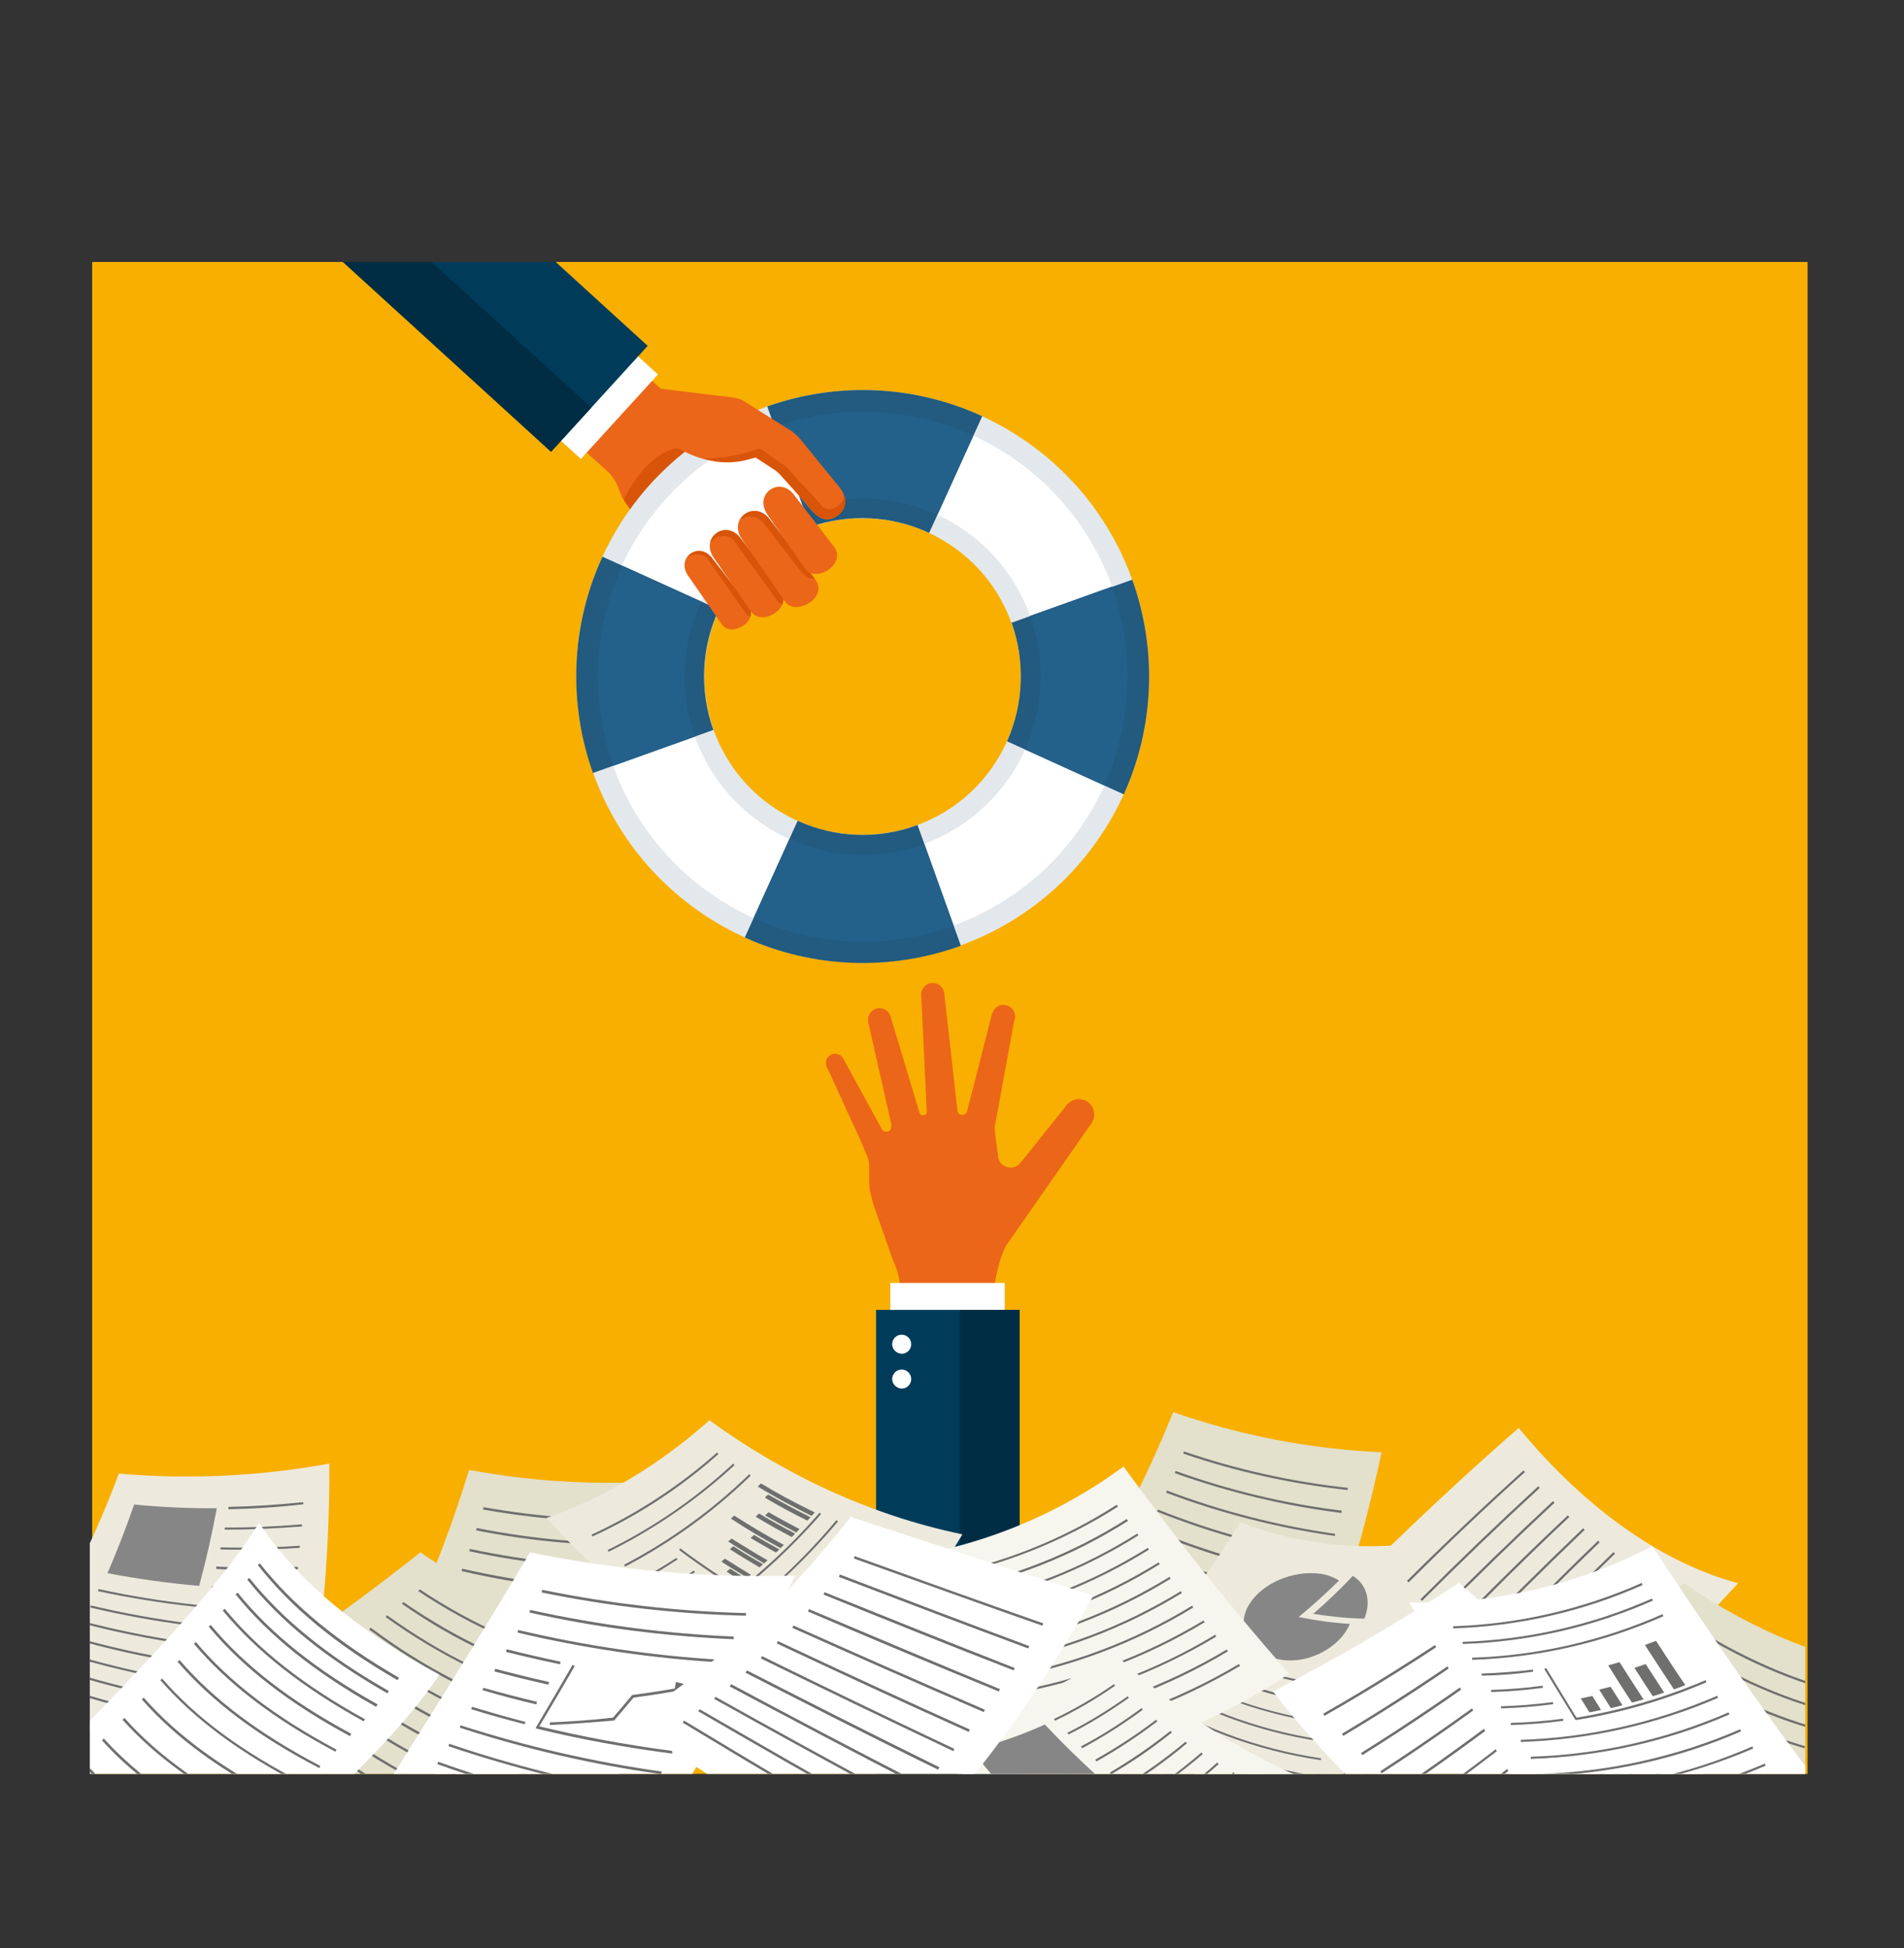 <svg id="svg-saving" aria-hidden="true" xmlns="http://www.w3.org/2000/svg"
     xmlns:xlink="http://www.w3.org/1999/xlink"
     x="0" y="0" viewBox="0 0 720.9 737.7" xml:space="preserve"><rect x="0" y="0" width="720.9" height="737.7" fill="#333333" stroke="none"/><style>.st2 {
                fill: #d85409
            }

            .st4 {
                fill: #fff
            }

            .st5 {
                fill: #225a80
            }

            .st6 {
                fill: #23608a
            }

            .st7 {
                fill: #eb6619
            }

            .st8 {
                fill: #003c5a
            }

            .st9 {
                fill: #002d44
            }

            .st10 {
                fill: #e3e0cc
            }

            .st11 {
                fill: #6f6f6e
            }

            .st12 {
                fill: #edeadd
            }

            .st13 {
                fill: #868686
            }

            .st14 {
                fill: #f6f5ee
            }</style>
    <g id="Calque_2_1_"><g id="Calque_1-2"><path fill="#f8af00" d="M34.9 99.2h649.5v572.5H34.9z"/><g><defs><path id="SVGID_1_" d="M34 99.2h649.5v572.5H34z"/></defs>
        <clipPath id="SVGID_2_"><use xlink:href="#SVGID_1_" overflow="visible"/></clipPath>
        <g clip-path="url(#SVGID_2_)">
            <g id="arm1">
                <path class="st2" d="M275.6 233.5c-.8-.3-1.6-.7-2.3-1.3-3.5-2.8-21.2-22.2-25.5-27.5-6.4-7.9-8.4-10.4-11.6-15.3l1.1-9.1 14.9-13.4c2.3-2.4 3.5-1.3 5.7-1.1 24.3 2.1 32.3 11.1 34.7 13.8 2 2.3 10.4 11.9 14.4 18.1 3.4 4.8 4.2 13.4-2.2 17.8s-10.3 9.1-14.8 11.2-7.1 8.2-14.4 6.8z"/><path
                d="M384.7 164.6c50.6 32.1 65.6 99.1 33.5 149.6s-99.1 65.6-149.6 33.5-65.6-99-33.6-149.6c32.1-50.6 99.1-65.6 149.7-33.5zM276 224.1c-17.7 28-9.4 65 18.5 82.7 28 17.7 65 9.4 82.7-18.5 17.7-28 9.4-65-18.5-82.7-28-17.8-65-9.5-82.7 18.5z"
                fill="#e3e8ec"/>
            <path class="st4"
                  d="M380.4 171.4c46.8 29.7 60.7 91.7 31 138.5-29.7 46.8-91.7 60.7-138.5 31s-60.7-91.7-31-138.5c29.7-46.8 91.7-60.7 138.5-31zm-110.8 48.7c-19.9 31.5-10.6 73.1 20.9 93.1s73.1 10.6 93.1-20.9c19.9-31.5 10.6-73.1-20.8-93.1-31.5-19.9-73.2-10.6-93.2 20.9z"/><path
                    class="st5"
                    d="M351.8 201.8l20.1-44.2c-25.6-11.8-54.8-13.1-81.4-3.7l16.3 45.6c14.7-5.1 30.8-4.3 45 2.3zM224.5 292.7l45.6-16.3c-5.3-14.9-4.6-31.3 2.1-45.6l-44.1-20c-11.9 25.8-13.1 55.2-3.6 81.9zM381.3 280.7l44.2 20.1c11.6-25.7 12.7-54.8 3.2-81.3L383 235.8c5.2 14.6 4.6 30.7-1.7 44.9zM302 310.8L282 355c25.8 11.7 55.2 12.8 81.8 3.1l-16.4-45.7c-14.8 5.5-31.1 4.9-45.4-1.6z"/><path
                    class="st6"
                    d="M298.9 317.7l-13.6 30c23.9 10.8 51.1 11.9 75.8 2.9l-11.1-31c-16.6 6-35 5.4-51.1-1.9zM388.1 283.8l30 13.6c10.7-23.8 11.8-50.8 2.9-75.3l-31 11.1c5.9 16.5 5.3 34.6-1.9 50.6zM232.2 290l31-11.1c-6-16.7-5.1-35.1 2.4-51.1l-30-13.6c-11.1 23.8-12.3 51.1-3.4 75.8zM354.9 195l13.6-30c-23.7-10.9-50.7-12.1-75.3-3.4l11.1 31c16.5-5.8 34.7-5 50.6 2.4z"/><path
                    class="st7"
                    d="M236.1 189.4c-2.1-4.1-1.9-6.1-5.3-10.2l-10.9-9.9 24.8-27.1 5.5 5 22.9 2.8c3.6.2 7 .9 8.4 1.8l18.6 11.7c1.5 1.2 2.8 2.5 3.9 4l13.9 17.1c2.6 3.1 3 7.7-.3 10.3s-6.6 2.7-10.6-1.9c0 0-5.5-6.6-11.7-13.3-.8-.9-1.7-1.6-2.7-2.2l-6.3-4.1c-1.1-.8-11.6 6.2-29.3-3.5-2.5-1-13.7 4-20.9 19.5z"/><path
                    class="st2"
                    d="M286.4 173.3l6.3 4.1c1 .6 1.9 1.4 2.7 2.2 6.2 6.7 11.7 13.3 11.7 13.3 4 4.6 7.4 4.5 10.6 1.9 2.1-1.7 2.9-4.5 2-7-.5 3.5-5.5 6.6-8.1 4.2-2.1-2.4-13.5-14.7-13.5-14.7-.7-.8-1.6-1.5-2.6-2.1l-6.5-4.6c-.6-.6-1.4-.8-2.2-.6-2.1 1.1-12.9 4.1-20.7 3.4 12.3 3.8 19.4-.8 20.3-.1z"/><path
                    transform="rotate(-47.631 230.176 153.793)" class="st4"
                    d="M208.5 147.8h43.3v11.9h-43.3z"/><path
                    transform="rotate(-47.631 155.157 85.544)" class="st8" d="M128-11.6h54.3v194.3H128z"/><path
                    transform="rotate(-47.631 144.477 97.246)" class="st9" d="M133.2.1h22.6v194.3h-22.6z"/><path
                    class="st7"
                    d="M283.4 229.3l-13.9-18.1c-4.9-6.3-13.8 0-8.9 6.9l12.7 18.3c2.1 3.1 6.2 1.9 8.3.4 1.9-1.4 4-4.4 1.8-7.5z"/><path
                    class="st2"
                    d="M283.4 229.3l-13.9-18.1c-3-3.8-7.5-3-9.4-.1 2.6-1.7 6.3-1.7 8.1 1l13.5 19.2c.5 1 1.4 1.8 2.4 2.2.5-1.4.2-3-.7-4.2z"/><path
                    class="st7"
                    d="M295.6 223.7l-15.4-20.1c-5.4-7-15.3-.1-9.9 7.7l14.1 20.3c2.4 3.4 6.9 2.1 9.2.4 2.1-1.5 4.4-4.8 2-8.3z"/><path
                    class="st2"
                    d="M295.6 223.7l-15.4-20.1c-3.9-5-10.2-2.8-11.3 1.8 3.1-3.5 7.5-2.8 9.1-.5l16.2 22.4c.4.7 1.1 1.3 2 1.6.7-1.8.5-3.7-.6-5.2z"/><path
                    class="st7"
                    d="M308.8 219.6l-17.6-23.2c-5.6-7.2-15.8 0-10.2 7.9l16.2 23.4c2.4 3.5 7 2.1 9.5.4 2.3-1.5 4.6-4.9 2.1-8.5z"/><path
                    class="st2"
                    d="M280.1 196.9c3.5-2.7 7.5-.9 9.3 1.5 0 0 12.1 15.8 13.8 17.9 1.5 1.9 3.4 3.3 5.2 2.7l-17.1-22.5c-3.7-4.7-9.2-3.3-11.2.4z"/><path
                    class="st7"
                    d="M316 207.3l-15.5-20.1c-5.4-7-15.3-.1-9.9 7.7l14.1 20.3c2.4 3.4 6.9 2.1 9.2.4 2.1-1.5 4.4-4.9 2.1-8.3z"/></g>
            <g id="arm2">
                <circle class="st7" cx="408.5" cy="422" r="5.8"/>
                <path class="st7"
                      d="M357.5 376.2c-.2-2.4-2.3-4.2-4.7-4s-4.2 2.3-4 4.7c.2 2.4 2.3 4.2 4.7 4 2.5-.1 4.3-2.3 4-4.7.1 0 0 0 0 0z"/>
                <path class="st7"
                      d="M356.9 422.8l-5.9.5-2.2-46.7 8.7-.7 5.2 46.4zM384.2 385.8c.5-2.4-1-4.7-3.3-5.2-2.4-.5-4.7 1-5.2 3.3-.5 2.4 1 4.7 3.3 5.2s4.7-1 5.2-3.3z"/>
                <path class="st7"
                      d="M370.8 426.1l-5.7-1.2 10.6-41.4 8.5 1.9-7.7 42zM337.2 385c-.6-2.3-3-3.7-5.3-3.1-2.3.6-3.7 3-3.1 5.3.6 2.3 3 3.7 5.3 3.1 2.4-.6 3.8-3 3.1-5.3z"/>
                <path class="st7" d="M343.7 427l-5.6 1.5-9.4-41.6 8.4-2.3 12.3 40.9z"/>
                <circle class="st7" cx="316.2" cy="402.5" r="3.5"/>
                <path class="st7"
                      d="M331.4 432.8l-4.2 2.1-14.2-31.1 6.2-3.1 16.4 30zM373.3 469.1l-6.2-4.7 37-46.2 9.3 6.9-33.9 48.6z"/>
                <path class="st7"
                      d="M328 432.3l5.7-5c.4 1 1.6 1.5 2.6 1.1.8-.3 1.3-1.2 1.2-2.1v-.4l5.5-3.2 5.2-1.2c.3.7 1.2 1 1.9.7.5-.2.8-.7.8-1.3l4.6.9 7-1.2c.1 1 1 1.7 2 1.6.7-.1 1.3-.5 1.6-1.2l9.2 5 1.3 1.2c.1 1.7.9 7.7 1.3 10.4 0 2.4 1.9 4.3 4.3 4.5 1.7.2 3.4-.6 4.3-2l4.7 6.3-12.2 29.7c-1.2 3.9-2.8 10.4-2.8 14.3v9.7H341v-9.9c.1-4.4-.9-8.8-2.8-12.7l-7.6-21.7c-1.2-4.6-1.5-5.5-1.5-8.3v-5.6c0-1.7-.4-3.4-1.1-4.9l-.9-2 .9-2.7z"/>
                <path class="st4" d="M337.1 485.8h43.3v11.9h-43.3z"/>
                <path class="st8" d="M331.7 496H386v194.3h-54.3z"/>
                <path class="st9" d="M363.4 496H386v194.3h-22.6z"/>
                <path class="st4"
                      d="M337.8 509c0-2 1.6-3.6 3.6-3.6s3.6 1.6 3.6 3.6-1.6 3.6-3.6 3.6c-2-.1-3.6-1.7-3.6-3.6zM337.8 522.2c0-2 1.6-3.6 3.6-3.6s3.6 1.6 3.6 3.6-1.6 3.6-3.6 3.6c-2-.1-3.6-1.7-3.6-3.6z"/></g>
            <g id="papers">
                <path class="st10" d="M229 686.8c-33.8-4.7-66.7-14.2-97.8-28.1 18.9-29.4 34.8-63.9 46.4-102.1 27.1 5 54.7 6.2 82.1 3.4-5.1 43.4-15.4 86-30.7 126.8z"/>
                <path class="st11"
                      d="M235.6 576.3c-17.7 0-35.3-1.6-52.7-4.7l.1-.9c21.4 3.8 43.1 5.3 64.8 4.4v.9c-4 .2-8.1.3-12.2.3zM238.7 585.2c-19.6 0-39.2-1.9-58.4-5.7l.2-.9c21.6 4.3 43.7 6.2 65.7 5.6v.9c-2.5.1-5 .1-7.5.1zM241.8 594.2c-21.6 0-43.1-2.3-64.1-6.8l.2-.9c21.9 4.7 44.3 7 66.6 6.8v.9h-2.7zM242.6 603c-22.8-.2-45.5-2.9-67.8-8.1l.2-.9c22.2 5.1 44.8 7.8 67.5 8v1zM240.6 611.9c-23.2-.6-46.2-3.7-68.6-9.3l.2-.8c22.4 5.6 45.4 8.7 68.4 9.3v.8zM238.5 620.6c-23.5-1-46.8-4.5-69.5-10.6l.2-.8c22.7 6 45.9 9.6 69.3 10.6v.8zM236.2 629.2c-23.8-1.4-47.4-5.4-70.4-11.9l.2-.8c22.9 6.5 46.4 10.5 70.1 11.9l.1.8zM233.8 637.8c-24.1-1.8-48-6.3-71.2-13.3l.3-.8c23.1 7 46.9 11.4 71 13.2l-.1.9zM231.2 646.2c-24.5-2.2-48.6-7.2-72-14.7l.3-.8c23.3 7.5 47.4 12.4 71.8 14.6l-.1.9zM228.6 654.6c-24.8-2.7-49.2-8.1-72.7-16.1l.3-.8c23.5 8 47.8 13.3 72.5 16l-.1.9zM225.8 662.9c-25.1-3.1-49.7-9-73.5-17.5l.3-.8c23.7 8.5 48.3 14.3 73.3 17.5l-.1.8zM222.8 671c-25.3-3.6-50.2-10-74.2-19l.3-.8c23.9 9 48.7 15.4 74 19l-.1.8z"/>
                <path class="st12"
                      d="M364.4 581c-15.4 25.7-34.9 48.6-57.8 67.9-38.6-18.1-72.1-43.9-99.7-74.1 22.2-7.7 43.2-20.5 61.7-37 27.8 20.2 60.2 35.8 95.8 43.2z"/>
                <path class="st11"
                      d="M224.3 581.8l-.3-.7c17.3-8 33.3-18.5 47.5-31.1l.5.6c-14.3 12.7-30.4 23.3-47.7 31.2zM230.4 587.6l-.3-.7c17.3-8.5 33.3-19.5 47.5-32.7l.5.6c-14.2 13.1-30.3 24.2-47.7 32.8zM236.7 593.2l-.4-.7c17.4-9.1 33.4-20.7 47.4-34.3l.5.6c-14 13.6-30 25.2-47.5 34.4zM243.2 598.6l-.4-.7c4.5-2.5 9-5.2 13.3-8l.4.6c-4.4 2.9-8.8 5.6-13.3 8.1zM249.8 603.9l-.4-.7c4.5-2.6 9-5.5 13.3-8.5l.4.6c-4.3 3-8.8 5.9-13.3 8.6zM256.5 609l-.4-.7c4.5-2.8 9-5.8 13.3-8.9l.5.6c-4.4 3.2-8.9 6.2-13.4 9zM263.5 613.9l-.4-.7c4.5-2.9 9-6.1 13.3-9.4l.5.6c-4.4 3.4-8.9 6.6-13.4 9.5zM270.5 618.7l-.4-.6c17.4-12 33.1-26.3 46.6-42.5l.6.5a237.04 237.04 0 01-46.8 42.6zM277.8 623.2l-.4-.6c17.3-12.6 32.9-27.5 46.4-44.2l.6.5c-13.6 16.8-29.2 31.7-46.6 44.3zM285.1 627.6l-.5-.6c17.3-13.2 32.8-28.6 46-45.9l.6.5c-13.2 17.3-28.7 32.8-46.1 46zM292.7 631.8l-.5-.6c17.2-13.8 32.6-29.8 45.7-47.5l.6.5a251.86 251.86 0 01-45.8 47.6zM300.3 635.8l-.5-.6c17.2-14.4 32.4-30.9 45.3-49.2l.6.5c-12.9 18.3-28.1 34.9-45.4 49.3zM280.1 602.5l-.2-.1c-7.8-4.8-15.5-10-22.8-15.5l.5-.6c7.3 5.5 14.9 10.6 22.6 15.3 10.9-8.7 21-18.3 30.1-28.8l.6.5c-9.3 10.6-19.4 20.3-30.4 29.1l-.4.1z"/>
                <path class="st11"
                      d="M282.5 597.8l-1.4 1.1c-2-1.2-4-2.5-6-3.8l1.4-1.1c2 1.3 4 2.6 6 3.8zM284.3 596.3l-1.4 1.1c-3.3-2-6.6-4-9.8-6.1l1.4-1.1c3.3 2.1 6.5 4.1 9.8 6.1zM288.9 592.3l-1.3 1.2c-3.8-2.2-7.6-4.5-11.3-6.9l1.4-1.1c3.6 2.4 7.3 4.6 11.2 6.8zM290.6 590.8l-1.3 1.2c-4.6-2.7-9.1-5.4-13.6-8.3l1.3-1.1c4.5 2.8 9 5.6 13.6 8.2zM295.1 586.7l-1.3 1.2c-3.2-1.8-6.4-3.6-9.6-5.5l1.3-1.2c3.1 1.9 6.3 3.7 9.6 5.5zM296.8 585c-.4.4-.9.8-1.3 1.2-6.5-3.5-12.7-7.2-18.8-11.2l1.3-1.1c6.1 3.9 12.3 7.6 18.8 11.1zM301.1 580.7l-1.3 1.3c-4.7-2.4-9.2-5-13.7-7.7l1.3-1.2c4.5 2.7 9 5.2 13.7 7.6zM302.7 579l-1.2 1.3c-4-2.1-7.9-4.2-11.8-6.5l1.3-1.2c3.8 2.2 7.7 4.3 11.7 6.4zM306.9 574.5l-1.2 1.3c-5.5-2.7-10.9-5.6-16.1-8.7l1.2-1.2c5.3 3 10.6 5.9 16.1 8.6zM308.5 572.7l-1.2 1.3c-7-3.4-13.8-7.1-20.4-11.1l1.2-1.2c6.6 4 13.4 7.6 20.4 11z"/>
                <path class="st12"
                      d="M583.9 623.5c-22.8 24.4-44 48.2-64.2 71.9-29.6-9.5-60.8-29.5-89.1-60.9 18.4-18.2 37.4-36.1 57.7-54.1 31.3 25.8 64.8 39.8 95.6 43.1z"/>
                <path class="st11"
                      d="M447 638.4l-.6-.6c15.2-15.1 30-29.2 45.2-43.1l.6.6c-15.2 13.9-30 28-45.2 43.1zM453.1 644.2l-.6-.6c15.3-15.4 30.2-29.8 45.6-44.1l.6.6c-15.4 14.2-30.3 28.6-45.6 44.1zM459.2 649.5l-.6-.6c15.4-15.7 30.5-30.4 46.1-45l.6.6c-15.6 14.7-30.7 29.3-46.1 45zM465.4 654.6l-.6-.6c15.5-16 30.7-31 46.5-45.9l.6.6c-15.8 14.9-30.9 29.9-46.5 45.9zM471.7 659.3l-.6-.6c15.6-16.2 30.9-31.6 46.9-46.9l.6.6c-16 15.4-31.3 30.7-46.9 46.9zM478 663.7l-.6-.6c15.6-16.5 31.1-32.1 47.2-47.8l.6.6c-16.2 15.7-31.6 31.4-47.2 47.8zM484.3 667.8l-.6-.6c15.8-16.8 31.3-32.8 47.6-48.8l.6.6c-16.3 16.1-31.9 32.1-47.6 48.8zM490.6 671.6l-.6-.6c15.8-17.1 31.5-33.3 47.9-49.7l.6.6c-16.4 16.4-32.1 32.7-47.9 49.7zM497 675.1l-.6-.6c15.9-17.3 31.6-33.9 48.2-50.7l.6.6c-16.7 16.8-32.4 33.4-48.2 50.7zM503.2 678.3l-.6-.6c15.9-17.6 31.8-34.5 48.5-51.7l.6.6c-16.7 17.2-32.5 34.1-48.5 51.7zM509.5 681.2l-.6-.6c16-17.9 32-35.1 48.8-52.6l.6.6c-16.8 17.4-32.8 34.6-48.8 52.6zM515.8 683.7l-.6-.6c15.8-17.9 32.3-35.9 49-53.6l.6.6c-16.7 17.6-33.2 35.7-49 53.6z"/>
                <path class="st10"
                      d="M450.7 715.7a447.2 447.2 0 01-98.1-50.7c25.8-22.6 49.2-50.7 68.9-83.2 27.7 11.5 56.7 19.4 86.3 23.7-13.8 39.2-33 76.3-57.1 110.2z"/>
                <path class="st11"
                      d="M492.3 617.5c-23.2-4.6-46-11.5-67.9-20.5l.3-.8c21.9 8.9 44.6 15.8 67.8 20.4l-.2.9zM488.8 625.5c-23.5-5.1-46.5-12.4-68.7-21.8l.4-.8c22.1 9.4 45 16.7 68.5 21.7l-.2.9zM485.2 633.5c-23.8-5.5-47.1-13.2-69.4-23.1l.4-.8c22.3 9.9 45.5 17.6 69.3 23.1l-.3.8zM481.5 641.3c-24.1-5.9-47.6-14.1-70.2-24.5l.4-.8c22.5 10.4 45.9 18.5 70 24.5l-.2.8zM477.7 649c-24.4-6.4-48.1-15-70.9-25.9l.4-.8c22.7 10.8 46.4 19.5 70.7 25.8l-.2.9zM473.7 656.5c-24.7-6.8-48.6-16-71.5-27.3l.4-.8c22.9 11.3 46.8 20.5 71.4 27.2l-.3.9zM469.6 664c-24.9-7.3-49.1-16.9-72.2-28.8l.4-.8c23 11.8 47.1 21.4 72 28.7l-.2.9zM465.4 671.3c-25.2-7.7-49.5-17.8-72.8-30.2l.4-.8c23.2 12.3 47.5 22.4 72.6 30.2l-.2.8zM461.1 678.6c-25.4-8.2-50-18.8-73.3-31.7l.4-.8c23.3 12.8 47.8 23.4 73.2 31.6l-.3.9zM456.6 685.7c-25.6-8.7-50.4-19.8-73.9-33.2l.4-.8c23.5 13.4 48.2 24.5 73.7 33.1l-.2.9zM452 692.6c-25.8-9.2-50.8-20.8-74.4-34.7l.5-.8c23.6 13.9 48.4 25.5 74.2 34.7l-.3.8zM447.4 699.5c-26.1-9.7-51.1-21.8-74.9-36.3l.5-.8c23.7 14.4 48.7 26.5 74.7 36.2l-.3.9z"/>
                <path class="st10"
                      d="M482.2 671.4c-32.4-9.7-63.3-23.8-91.8-42 20.9-26.5 39.2-58.5 53.8-94.7 25.4 8.9 52 14 78.9 15.2-9.3 43.9-23.2 84.9-40.9 121.5z"/>
                <path class="st11"
                      d="M510.2 564.2c-21.2-2.3-42.1-6.9-62.2-13.8l.3-.8c20.1 6.9 41 11.5 62.1 13.8l-.2.8zM507.9 572.9c-21.5-2.7-42.7-7.8-63.1-15.1l.3-.8c20.4 7.3 41.4 12.4 62.9 15l-.1.9zM505.4 581.6c-21.8-3.1-43.3-8.6-63.9-16.4l.3-.8c20.6 7.8 41.9 13.3 63.7 16.4l-.1.8zM502.8 590.2c-22.1-3.5-43.8-9.5-64.7-17.8l.3-.8c20.8 8.3 42.4 14.2 64.5 17.7l-.1.9zM500.1 598.6c-22.4-4-44.4-10.4-65.4-19.2l.3-.8c21 8.7 42.8 15.1 65.2 19.1l-.1.9zM497.2 607c-22.7-4.4-44.9-11.3-66.1-20.6l.4-.8c21.2 9.2 43.3 16.1 65.9 20.5l-.2.9zM494.3 615.3c-23-4.9-45.4-12.3-66.8-22l.4-.8c21.3 9.7 43.7 17.1 66.6 21.9l-.2.9zM491.2 623.4c-23.3-5.3-45.9-13.2-67.5-23.5l.4-.8c21.5 10.2 44.1 18.1 67.3 23.4l-.2.9zM488 631.4c-23.5-5.8-46.4-14.2-68.1-24.9l.4-.8c21.7 10.7 44.5 19.1 68 24.9l-.3.8zM484.7 639.3c-23.8-6.3-46.8-15.2-68.7-26.5l.4-.8c21.8 11.2 44.8 20.1 68.6 26.4l-.3.9zM481.2 647.2c-24.1-6.8-47.3-16.2-69.3-28l.4-.8c22 11.8 45.2 21.1 69.2 27.9l-.3.9zM477.7 654.8c-24.3-7.3-47.7-17.2-69.9-29.5l.4-.8c22.1 12.3 45.5 22.2 69.8 29.5l-.3.8z"/>
                <path class="st12"
                      d="M500.4 685.9c-33.4-5-64.7-19.1-90.6-40.8 22.7-17.3 43.3-40.9 59.7-68.7 23.6 9.1 49.2 11.4 74 6.8-8.8 36.4-23.4 71-43.1 102.7z"/>
                <path class="st11"
                      d="M514.3 639.7c-22.8-1.3-45-7.3-65.2-17.8l.3-.7c20.1 10.4 42.3 16.5 64.9 17.8v.7zM511 646.5c-23.2-1.8-45.7-8.5-66.1-19.7l.4-.7c20.3 11.1 42.7 17.8 65.8 19.6l-.1.8zM507.5 653.3c-23.6-2.4-46.4-9.8-66.9-21.6l.4-.6c20.4 11.8 43.1 19.2 66.6 21.5l-.1.7zM503.9 659.9c-24-3-47-11-67.7-23.6l.4-.6c20.5 12.5 43.5 20.5 67.4 23.5l-.1.7zM500.1 666.5c-24.4-3.6-47.7-12.3-68.4-25.6l.4-.6c20.6 13.2 43.8 21.9 68.1 25.5l-.1.7zM496.3 672.9c-24.7-4.2-48.3-13.7-69-27.7l.4-.6c20.7 14 44.1 23.4 68.8 27.6l-.2.7z"/>
                <path class="st13"
                      d="M507 598.5c-2.2-1.4-4.7-2.3-7.3-2.6-10-1.3-21.5 3.4-26.6 11.4s-1.2 17.7 9.8 20.7 24.1-3.5 28.2-13.1c-6.5-.4-13-1.3-19.4-2.6 5.3-4.4 10.4-9 15.3-13.8z"/>
                <path class="st13"
                      d="M512.2 596.7c-4.7 5.1-9.7 9.8-15 14.4 6.4 1 12.9 1.7 19.4 1.8 2.8-7.1.6-13.1-4.4-16.2z"/>
                <path class="st12"
                      d="M658.1 599.5c-22.4 24-43.4 47.5-63.6 71.1-26-14-52.7-39.8-75.8-77.6 18-17.7 36.6-35.1 56.3-52.3 26.4 31.9 55.5 51.4 83.1 58.8z"/>
                <path class="st11"
                      d="M533.3 599.2l-.6-.6c14.9-14.8 29.4-28.5 44.1-41.8l.6.6c-14.8 13.3-29.2 27-44.1 41.8zM538.4 606.2l-.6-.6c15-15 29.6-29 44.6-42.8l.6.6c-15 13.8-29.6 27.8-44.6 42.8zM543.5 612.8l-.6-.6c15.1-15.3 29.9-29.6 45.1-43.8l.6.6c-15.2 14.2-30 28.5-45.1 43.8zM548.7 619.2l-.6-.6c15.2-15.6 30.1-30.3 45.5-44.8l.6.6c-15.4 14.5-30.2 29.1-45.5 44.8zM554 625.1l-.6-.6c15.3-15.9 30.4-30.9 46-45.8l.6.6c-15.6 14.9-30.7 29.9-46 45.8zM559.3 630.7l-.6-.6c15.4-16.2 30.6-31.5 46.4-46.7l.6.6c-15.8 15.2-31 30.5-46.4 46.7zM564.7 636l-.6-.6c15.5-16.5 30.8-32.1 46.8-47.7l.6.6c-16 15.5-31.3 31.2-46.8 47.7zM570.1 640.9l-.6-.6c15.6-16.8 31-32.8 47.1-48.8l.6.6c-16.1 16.1-31.5 32-47.1 48.8zM575.6 645.5l-.6-.6c15.7-17.1 31.2-33.4 47.5-49.8l.6.6c-16.4 16.4-31.9 32.7-47.5 49.8zM581 649.7l-.6-.6c15.8-17.4 31.4-34 47.8-50.8l.6.6c-16.4 16.8-32 33.4-47.8 50.8zM586.5 653.6l-.6-.6c15.8-17.7 31.6-34.7 48.1-51.8l.6.6c-16.6 17.1-32.3 34.1-48.1 51.8zM592 657.2l-.6-.6c15.6-17.7 31.9-35.5 48.5-52.9l.6.6c-16.6 17.3-32.9 35.1-48.5 52.9z"/>
                <path class="st12"
                      d="M112.2 671.2C73.6 667.3 35.8 657.7 0 642.7c17.9-24.5 33.1-53 45-84.7 26.6 2.3 53.4 1 79.7-3.8.2 39.4-3.9 78.6-12.5 117z"/>
                <path class="st11"
                      d="M86.5 571.5v-.9c9.4-.2 18.9-.8 28.3-1.8l.1.8c-9.4 1.1-18.9 1.7-28.4 1.9zM86.4 579.2h-1.3v-.8c9.7.1 19.5-.4 29.2-1.2l.1.8c-9.3.7-18.7 1.2-28 1.2zM92.3 586.8c-2.9 0-5.9 0-8.8-.1v-.8c10 .3 20.1.1 30-.6v.8c-7 .5-14.1.7-21.2.7zM98.2 594.5c-5.5 0-10.9-.1-16.3-.4v-.9c10.2.5 20.6.5 30.9.1v.9c-4.8.3-9.8.3-14.6.3zM104 602.4c-8 0-16-.3-23.9-.9l.1-.9c10.5.8 21.2 1 31.7.8v.8c-2.6.2-5.3.2-7.9.2zM109.6 610.3c-24.4 0-48.7-2.7-72.5-7.8l.2-.8c24.2 5.3 48.8 7.9 73.5 7.8v.9l-1.2-.1zM109.7 618.2c-25.4-.4-50.7-3.6-75.5-9.5l.2-.8c24.7 5.9 49.9 9.1 75.3 9.5v.8zM108.4 626c-26.1-.9-52-4.7-77.2-11.3l.2-.8c25.2 6.6 51 10.4 77 11.3v.8zM107 633.8c-26.7-1.4-53.2-5.8-78.9-13.1l.2-.8C54 627.2 80.4 631.5 107 633v.8zM105.5 641.5c-27.3-2-54.3-7-80.6-14.9l.2-.8c26.1 7.9 53.1 12.9 80.4 14.9v.8zM103.9 649.1c-27.9-2.5-55.5-8.1-82.2-16.7l.3-.8c26.6 8.6 54.1 14.2 82 16.7l-.1.8zM102.1 656.6c-28.5-3-56.6-9.3-83.8-18.6l.3-.8c27.1 9.3 55.1 15.5 83.6 18.6l-.1.8z"/>
                <path class="st13"
                      d="M75.4 600.5c-11.6-1-23.2-2.6-34.7-4.8 3.6-8.4 7-17.1 10.1-26 10.4 1 20.9 1.5 31.3 1.4-1.9 10.1-4.1 19.9-6.7 29.4z"/>
                <path class="st10"
                      d="M151.8 714.7c-29.6-13.7-58.7-35.5-83.9-64.5 31.9-17.9 61.9-39.2 91.3-62.4 27 18.8 56 30 83.3 33.1-28.9 33.4-58.5 64.9-90.7 93.8z"/>
                <path class="st11"
                      d="M223.1 630.7c-21.7-4.7-44.2-14.5-64.7-28.2l.5-.7c20.5 13.7 42.8 23.4 64.4 28.1l-.2.8zM217 637.2c-22.2-5.4-44-15.4-64.8-29.9l.5-.7c20.8 14.4 42.5 24.4 64.5 29.7l-.2.9zM210.9 643.8c-22.3-6-44.1-16.6-64.9-31.5l.5-.7c20.7 14.9 42.4 25.5 64.6 31.4l-.2.8zM204.7 650.2c-22.4-6.5-44.3-17.7-64.9-33.2l.5-.7c20.6 15.4 42.4 26.5 64.7 33l-.3.9zM198.5 656.6c-22.5-7.1-44.4-18.8-65-34.8l.5-.7c20.5 15.9 42.3 27.6 64.7 34.7l-.2.8zM192.2 663c-22.7-7.7-44.5-20-65-36.5l.6-.7c20.4 16.4 42.2 28.7 64.7 36.3l-.3.9zM185.9 669.2c-22.8-8.3-44.7-21.1-65.1-38.2l.6-.7c20.3 17 42.2 29.8 64.8 38l-.3.9zM179.5 675.4c-22.9-8.9-44.8-22.2-65.1-39.8l.6-.7c20.3 17.5 42.1 30.9 64.8 39.7l-.3.8zM173.1 681.6c-23-9.5-44.9-23.4-65.1-41.5l.6-.7c20.2 18 42 32 64.8 41.4l-.3.8zM166.6 687.6c-23.1-10-45-24.6-65.1-43.2l.6-.7c20.1 18.6 41.9 33.1 64.9 43.1l-.4.8zM160.1 693.6C137 683 115 667.9 95 648.6l.6-.6c20 19.1 41.8 34.2 64.9 44.8l-.4.8zM153.5 699.6c-23.3-11.2-45.2-27-65.1-46.7l.6-.6c19.9 19.7 41.7 35.3 64.9 46.5l-.4.8z"/>
                <path class="st10"
                      d="M630.2 726.5c-29.5-13.7-58.6-35.5-83.8-64.7 31.9-17.9 61.9-39.1 91.3-62.3 27 18.8 56 30.1 83.3 33.2-28.8 33.4-58.6 64.8-90.8 93.8z"/>
                <path class="st11"
                      d="M701.7 642.5c-21.7-4.8-44.1-14.5-64.7-28.3l.5-.7c20.5 13.7 42.8 23.4 64.4 28.2l-.2.8zM695.6 649.1c-22.2-5.4-44-15.5-64.8-29.9l.5-.7c20.7 14.4 42.4 24.4 64.5 29.8l-.2.8zM689.4 655.6c-22.3-6-44.1-16.6-64.8-31.6l.5-.7c20.7 14.9 42.4 25.5 64.6 31.5l-.3.8zM683.2 662c-22.4-6.6-44.2-17.8-64.9-33.2l.5-.7c20.6 15.4 42.3 26.6 64.6 33.1l-.2.8zM677 668.4c-22.5-7.1-44.4-18.9-65-34.9l.5-.7c20.5 16 42.3 27.7 64.7 34.8l-.2.8zM670.7 674.8c-22.6-7.7-44.5-20-65-36.6l.6-.7c20.4 16.5 42.2 28.7 64.7 36.4l-.3.9zM664.4 681c-22.8-8.3-44.6-21.2-65-38.2l.6-.7c20.3 17 42.1 29.8 64.8 38.1l-.4.8zM658 687.2c-22.9-8.9-44.7-22.3-65.1-39.9l.6-.7c20.2 17.5 42 30.9 64.8 39.8l-.3.8zM651.6 693.3c-23-9.5-44.8-23.5-65.1-41.6l.6-.7c20.1 18.1 42 32 64.8 41.5l-.3.8zM645.1 699.4c-23.1-10.1-45-24.6-65.1-43.3l.6-.7c20 18.6 41.9 33.1 64.8 43.2l-.3.8zM638.6 705.4c-23.2-10.7-45-25.8-65.1-45l.6-.6c20 19.1 41.8 34.2 64.8 44.8l-.3.8zM632 711.3c-23.2-11.3-45.1-27-65-46.8l.6-.6c19.8 19.7 41.7 35.4 64.8 46.6l-.4.8z"/>
                <path class="st4"
                      d="M79.2 722.8C47.5 710 24.6 695 9.6 676.3c43.5-43.5 73.8-75.7 88.5-99.7 14.3 21.8 36.8 40.5 68.2 57.5-13.6 21.2-43.3 49.7-87.1 88.7z"/>
                <path class="st11"
                      d="M150.5 636.2c-23.1-13.3-40.4-27.6-52.9-43.6l.8-.6c12.5 15.9 29.7 30 52.7 43.3l-.6.9zM146.7 641.2c-23.1-13.2-40.5-27.2-53.1-43.1l.8-.6c12.5 15.7 29.8 29.7 52.8 42.8l-.5.9zM142.4 646.3c-23.1-13-40.6-26.9-53.2-42.6l.8-.6c12.6 15.6 29.9 29.4 53 42.3l-.6.9zM137.7 651.8c-23.2-12.8-40.6-26.5-53.4-42l.8-.6c12.6 15.4 30 29.1 53.1 41.8l-.5.8zM132.5 657.4c-23.2-12.5-40.7-26.1-53.5-41.5l.8-.6c12.7 15.3 30.1 28.8 53.2 41.2l-.5.9zM127 663.3c-23.2-12.3-40.8-25.7-53.6-40.9l.8-.6c12.7 15.1 30.1 28.4 53.2 40.7l-.4.8zM120.9 669.5c-23.3-12.1-40.8-25.3-53.7-40.3l.8-.6c12.8 14.9 30.2 28 53.3 40.1l-.4.8zM114.4 675.9C91.1 664 73.6 651 60.7 636.2l.7-.6c12.8 14.8 30.2 27.7 53.4 39.5l-.4.8zM107.5 682.6c-23.3-11.6-40.9-24.4-53.8-39.1l.7-.7c12.8 14.6 30.3 27.3 53.5 38.9l-.4.9zM100.2 689.6c-23.3-11.4-40.9-24-53.8-38.4l.7-.7c12.8 14.4 30.3 26.9 53.5 38.2l-.4.9zM92.4 696.8c-23.3-11.1-40.9-23.5-53.8-37.8l.7-.7c12.8 14.2 30.3 26.4 53.5 37.5l-.4 1zM84.3 704.4c-23.3-10.9-40.9-23-53.8-37.1l.7-.7c12.8 14 30.3 26 53.5 36.9l-.4.9z"/>
                <path class="st14"
                      d="M488.1 633.8c-29.8 20-64 32.5-99.7 36.3-17.8-27.8-33.7-54.6-48.3-80.1 30.9-4.3 60.2-16.2 85.3-34.7 18.8 25.9 39.6 52.2 62.7 78.5z"/>
                <path class="st11"
                      d="M356 597.3l-.1-.8c23.8-4.5 46.5-13.6 66.9-26.7l.5.7c-20.6 13.1-43.4 22.2-67.3 26.8zM359.1 602.7l-.1-.8c24-4.5 47-13.6 67.6-26.7l.5.7c-20.8 13.2-43.8 22.3-68 26.8zM362.4 608.2l-.1-.8c24.3-4.5 47.4-13.5 68.3-26.7l.4.7c-21 13.2-44.2 22.3-68.6 26.8zM365.7 613.6l-.1-.8c24.5-4.4 47.9-13.5 69-26.7l.4.7c-21.2 13.2-44.7 22.4-69.3 26.8zM369 619.2l-.1-.8c24.8-4.4 48.4-13.5 69.8-26.8l.4.7c-21.4 13.3-45.2 22.5-70.1 26.9zM372.4 624.7l-.1-.8c25-4.4 48.9-13.5 70.5-26.8l.4.7c-21.6 13.3-45.7 22.5-70.8 26.9zM375.9 630.2l-.1-.8c25.3-4.4 49.5-13.5 71.3-26.9l.4.7c-22 13.5-46.3 22.6-71.6 27zM379.4 635.8l-.1-.8c25.5-4.3 50-13.5 72.1-27l.4.7c-22.3 13.6-46.8 22.8-72.4 27.1zM382.9 641.5l-.1-.8c25.8-4.4 50.5-13.6 72.9-27.1l.4.7c-22.5 13.5-47.3 22.8-73.2 27.2zM386.5 647.1l-.1-.8c26.1-4.4 51.1-13.6 73.7-27.3l.4.7c-22.8 13.7-47.9 23-74 27.4zM390.1 652.8l-.1-.8c26.3-4.4 51.6-13.7 74.5-27.4l.4.7c-23 13.8-48.3 23.1-74.8 27.5zM393.8 658.5l-.1-.8c26.6-4.4 52.2-13.8 75.4-27.6l.4.7c-23.3 13.9-49 23.3-75.7 27.7z"/>
                <path class="st4"
                      d="M660.2 655.1c-23.1 25.5-46.5 49.7-70.9 72.4-37.2-16.2-75.3-45.5-107.3-87 24.1-12.5 47.6-26.2 70.4-41.1 34.8 31.3 73.1 50.1 107.8 55.7z"/>
                <path class="st11"
                      d="M501.5 649.7l-.5-.8c17.6-10 35.5-21.3 54.8-34.3l.5.8c-19.2 13-37.2 24.3-54.8 34.3zM508.6 657.3l-.5-.8c17.8-10.6 35.8-22.4 55.1-36l.5.7c-19.3 13.8-37.3 25.5-55.1 36.1zM515.8 664.6l-.5-.8c17.9-11.2 36-23.5 55.4-37.6l.5.7c-19.4 14.3-37.5 26.5-55.4 37.7zM523.1 671.5l-.5-.8c18-11.7 36.2-24.5 55.6-39.3l.5.7c-19.4 14.9-37.6 27.7-55.6 39.4zM530.5 678.1l-.5-.8c18.1-12.3 36.3-25.7 55.7-40.9l.6.7c-19.4 15.3-37.7 28.7-55.8 41zM538 684.3l-.5-.7c18.2-12.8 36.4-26.8 55.8-42.6l.6.7c-19.5 15.8-37.7 29.7-55.9 42.6zM545.5 690.1l-.5-.7c18.2-13.4 36.5-27.9 55.8-44.3l.6.7c-19.3 16.4-37.6 30.9-55.9 44.3zM553.2 695.5l-.5-.7c18.2-13.9 36.5-29 55.8-46l.6.7c-19.4 17-37.6 32.1-55.9 46zM560.9 700.6l-.6-.7c18.3-14.5 36.5-30.1 55.8-47.7l.6.7c-19.3 17.6-37.5 33.2-55.8 47.7zM568.6 705.3l-.6-.7c18.2-15.1 36.4-31.2 55.6-49.3l.6.7c-19.1 18.1-37.3 34.3-55.6 49.3zM576.3 709.7l-.6-.7c18.2-15.6 36.4-32.3 55.4-51l.6.7c-19 18.6-37.2 35.3-55.4 51zM584 713.7l-.6-.7c18.2-16.2 36.2-33.5 55.2-52.7l.6.6c-18.9 19.3-37 36.5-55.2 52.8z"/>
                <path class="st14"
                      d="M505.9 678.4c-20.2 24.7-45.3 44.9-73.8 59.2-31.6-22.9-58.9-51.1-80.9-83.4 25.3-3.7 49.4-13.6 70-28.8 23.4 22.1 51.9 41 84.7 53z"/>
                <path class="st11"
                      d="M399.4 651.6l-.3-.7c7.9-3.8 15.5-8.2 22.7-13.2l.4.6c-7.3 5.1-14.9 9.5-22.8 13.3zM404.5 656.8l-.3-.7c8-4 15.6-8.7 22.8-13.8l.4.6c-7.3 5.2-14.9 9.9-22.9 13.9zM409.7 662l-.4-.7c8-4.2 15.6-9.1 22.9-14.5l.5.6c-7.3 5.4-15 10.3-23 14.6zM415.1 667l-.4-.7c8-4.5 15.7-9.5 23-15.1l.5.6c-7.3 5.6-15.1 10.7-23.1 15.2zM420.6 671.9l-.4-.7c8-4.7 15.7-10 23-15.8l.5.6c-7.3 5.9-15 11.2-23.1 15.9zM393.3 692.5l-.3-.7c20.4-7.4 39.3-18.4 55.9-32.3l.5.6c-16.6 14-35.7 25-56.1 32.4zM399 698.2l-.3-.7c20.5-8 39.5-19.5 56.2-33.9l.5.6c-16.8 14.4-35.8 25.9-56.4 34zM404.8 703.6l-.3-.7c20.7-8.6 39.7-20.6 56.4-35.5l.5.6c-16.7 14.9-35.9 27-56.6 35.6zM410.8 709l-.3-.7c20.8-9.1 39.9-21.7 56.5-37.2l.5.5c-16.7 15.6-35.8 28.2-56.7 37.4zM417 714.2l-.3-.7c20.9-9.7 40.1-22.9 56.6-38.9l.5.5c-16.6 16.1-35.8 29.3-56.8 39.1zM423.3 719.3l-.3-.7c21-10.3 40.2-24.1 56.8-40.7l.5.5c-16.7 16.8-35.9 30.6-57 40.9zM429.8 724.3l-.4-.7c21.1-10.9 40.3-25.3 56.8-42.4l.5.5c-16.5 17.2-35.7 31.6-56.9 42.6z"/>
                <path class="st13"
                      d="M416.6 673.5c-9.1 5-18.7 9.3-28.5 12.7-7.2-7.6-13.9-15.5-20.2-23.6 9.5-2.3 18.8-5.6 27.7-9.6 6.6 7 13.6 13.9 21 20.5z"/>
                <path class="st4"
                      d="M235.6 719.9c-33.4-7.1-65.8-17.8-96.8-32 19.2-30.2 40.1-63.5 61.9-100.1 33 6.8 66.7 9.8 100.4 8.8-22.1 44.6-44.3 85.6-65.5 123.3z"/>
                <path class="st11"
                      d="M282.4 611.8c-26-.6-51.9-3.6-77.3-8.8l.2-1c25.4 5.2 51.2 8.2 77.2 8.8l-.1 1zM277.8 620.7c-26-1.1-51.9-4.4-77.3-10.1l.2-1c25.3 5.6 51.1 9 77.1 10.1v1zM273.2 629.5c-26-1.5-51.8-5.3-77.2-11.3l.2-1c25.3 6 51.1 9.8 77 11.3v1zM212.1 630.2c-6.8-1.4-13.7-3-20.5-4.7l.2-1c6.8 1.7 13.7 3.3 20.4 4.7l-.1 1zM207.6 637.9c-6.8-1.5-13.6-3.2-20.4-5l.3-1c6.8 1.8 13.6 3.5 20.4 5l-.3 1zM203.1 645.4c-6.8-1.6-13.6-3.4-20.4-5.4l.3-.9c6.7 1.9 13.6 3.7 20.3 5.3l-.2 1zM198.7 652.9c-6.7-1.7-13.6-3.6-20.3-5.7l.3-.9c6.7 2 13.5 4 20.2 5.7l-.2.9zM250.4 671.8c-25.9-3.6-51.4-9.5-76.3-17.6l.3-.9c24.8 8 50.3 13.9 76.1 17.5l-.1 1zM245.9 680c-25.9-4.1-51.3-10.4-76.1-18.8l.3-.9c24.7 8.4 50.1 14.7 75.9 18.8l-.1.9zM241.4 688c-25.8-4.5-51.2-11.2-75.8-20l.3-.9c24.6 8.8 49.9 15.5 75.7 20l-.2.9zM236.9 696c-25.7-4.9-51-12-75.6-21.2l.3-.9c24.5 9.2 49.7 16.3 75.4 21.2l-.1.9zM232.4 703.9c-25.7-5.3-50.9-12.9-75.3-22.4l.4-.9c24.4 9.6 49.5 17.1 75.1 22.4l-.2.9zM254.5 664c-17.2-2.2-34.3-5.3-51.1-9.4l-.6-.2.3-.6c4.7-7.9 9.3-15.8 13.7-23.4l.8.5c-4.3 7.5-8.8 15.1-13.4 22.8 16.6 4 33.4 7.1 50.4 9.3l-.1 1zM255.4 639.9c-.2 1-.3 2-.5 3 2.7-1.4 5.3-2.9 8-4.4-2.3-.5-4.7-1-7-1.6-.2 1-.3 2-.5 3z"/>
                <path class="st11"
                      d="M208.2 653.2v-1c7.9-.3 16-.9 23.9-1.8 2.4-2.8 4.9-5.7 7.2-8.5l.1-.1h.2c7.1-.9 14.3-2.1 21.3-3.4l.2 1c-7 1.3-14.1 2.5-21.2 3.4-2.4 2.8-4.8 5.7-7.2 8.5l-.1.2h-.2c-8.1.7-16.2 1.3-24.2 1.7z"/>
                <path class="st4"
                      d="M688.1 674.8c-32.4 16-67.3 23.7-101.3 22.8-19.3-32.9-36.4-63.3-53.2-90.8 32 .8 63.6-6.6 92-21.3 18.3 27.7 38.6 57.9 62.5 89.3z"/>
                <path class="st11"
                      d="M550.2 616.6v-.8c24.6-.8 48.9-6.4 71.4-16.4l.3.8c-22.5 10-46.9 15.6-71.7 16.4zM553.8 622.5v-.8c24.7-.8 49.1-6.4 71.7-16.4l.3.8c-22.7 10-47.1 15.6-72 16.4zM557.4 628.5v-.8c24.9-.8 49.3-6.4 72.1-16.5l.3.8c-22.9 10.1-47.5 15.7-72.4 16.5zM561 634.5v-.8c6.5-.2 13-.7 19.4-1.5l.1.8c-6.5.9-13 1.4-19.5 1.5zM564.6 640.7v-.8c6.5-.2 13.1-.7 19.5-1.6l.1.8c-6.5.9-13 1.4-19.6 1.6zM568.3 646.9v-.8c6.6-.2 13.1-.7 19.7-1.6l.1.8c-6.6.9-13.2 1.4-19.8 1.6zM572 653.2v-.8c6.6-.2 13.2-.7 19.8-1.6l.1.8c-6.7.9-13.3 1.4-19.9 1.6zM575.8 659.6v-.8c25.6-.8 50.9-6.5 74.4-16.7l.3.8c-23.6 10.2-49 15.9-74.7 16.7zM579.6 666v-.8c25.8-.8 51.2-6.5 74.9-16.8l.3.8c-23.7 10.3-49.3 16-75.2 16.8zM583.4 672.5v-.8c26-.8 51.7-6.6 75.5-16.9l.3.8c-23.9 10.4-49.6 16.1-75.8 16.9zM587.3 679.2v-.8c26.2-.8 52.1-6.6 76.2-17.1l.3.8c-24.2 10.4-50.1 16.2-76.5 17.1zM591.3 685.8v-.8c26.5-.9 52.5-6.7 76.9-17.2l.3.8c-24.4 10.5-50.6 16.3-77.2 17.2zM596.6 651.3l-.2-.2c-3.5-5.7-7-11.4-10.4-17l-1.3-2.1.7-.4 1.3 2.1c3.3 5.5 6.7 11 10.2 16.7 16.8-2.7 33.2-7.5 48.9-14.2l.3.8c-15.8 6.8-32.4 11.6-49.3 14.3h-.2z"/>
                <path class="st11"
                      d="M602.9 642.2c-1.5.3-2.9.6-4.4.9l3.3 5.3c1.5-.3 2.9-.6 4.4-.9-1.1-1.8-2.2-3.5-3.3-5.3zM609.8 638.7c-1.5.4-2.9.7-4.3 1.1l4.4 7c1.5-.3 2.9-.7 4.4-1.1l-4.5-7zM613.2 629.4c-1.4.4-2.8.8-4.3 1.2 2.9 4.7 5.9 9.4 9 14.1 1.5-.4 2.9-.8 4.4-1.2-3.1-4.8-6.2-9.5-9.1-14.1zM623.1 630.1c-1.4.5-2.8 1-4.3 1.4 2.3 3.6 4.6 7.2 7 10.8 1.4-.5 2.9-.9 4.3-1.4-2.3-3.6-4.7-7.2-7-10.8zM627 621.3c-1.4.5-2.8 1.1-4.2 1.6 3.6 5.5 7.2 11.1 11 16.8 1.4-.5 2.9-1 4.3-1.6-3.9-5.7-7.5-11.3-11.1-16.8z"/>
                <path class="st4"
                      d="M331.8 712c-32.4-19.8-63.5-39.8-94.3-59.9 27.9-16.7 57.1-42.6 84.6-77.7 30.6 10 60.9 20 91.9 29.8-24.8 44.8-53.2 81-82.2 107.8z"/>
                <path class="st11"
                      d="M394.7 615.6c-23.7-8.3-47.4-16.9-70.4-25.1l-1-.4.3-.9 1 .4c23 8.3 46.7 16.8 70.4 25.1l-.3.9zM389.3 624.2c-24.8-9.2-49.7-18.7-71.7-27.1l.4-.9c22 8.4 46.9 17.9 71.7 27.1l-.4.9zM383.8 632.5c-24-9.3-47.8-18.9-72-28.7l.4-.9c24.3 9.8 48 19.3 72 28.7l-.4.9zM378.2 640.5c-24.9-10.2-49.4-20.5-72.3-30.3l.4-.9c23 9.7 47.5 20.1 72.3 30.3l-.4.9zM372.5 648.3c-25.5-11-50.8-22.2-72.5-31.9l.4-.9c21.7 9.7 47 20.9 72.5 31.9l-.4.9zM366.8 655.8c-25-11.2-49.7-22.7-72.7-33.5l.4-.9c23 10.8 47.8 22.3 72.7 33.5l-.4.9zM361 663.1c-25.4-12-50-23.9-72.9-35.1l.4-.9c22.8 11.2 47.4 23.1 72.8 35.1l-.3.9zM355.2 670.1c-26-12.7-51.4-25.7-72.9-36.7l.5-.9c21.5 11 47 24 72.9 36.7l-.5.9zM349.3 676.9c-26.4-13.5-51.7-27-73-38.3l.5-.9c21.3 11.4 46.6 24.8 73 38.3l-.5.9zM343.4 683.3c-26.9-14.4-53.1-28.9-73-40l.5-.8c19.8 11.1 46.1 25.6 73 40l-.5.8zM337.4 689.6c-27.2-15.1-53.3-30.2-73-41.6l.5-.8c19.7 11.4 45.8 26.5 72.9 41.6l-.4.8zM331.4 695.5c-21.5-12.4-44-25.7-72.9-43.2l.5-.8c28.9 17.5 51.4 30.8 72.9 43.2l-.5.8z"/>
            </g>
        </g>
    </g>
    </g>
    </g>
</svg>